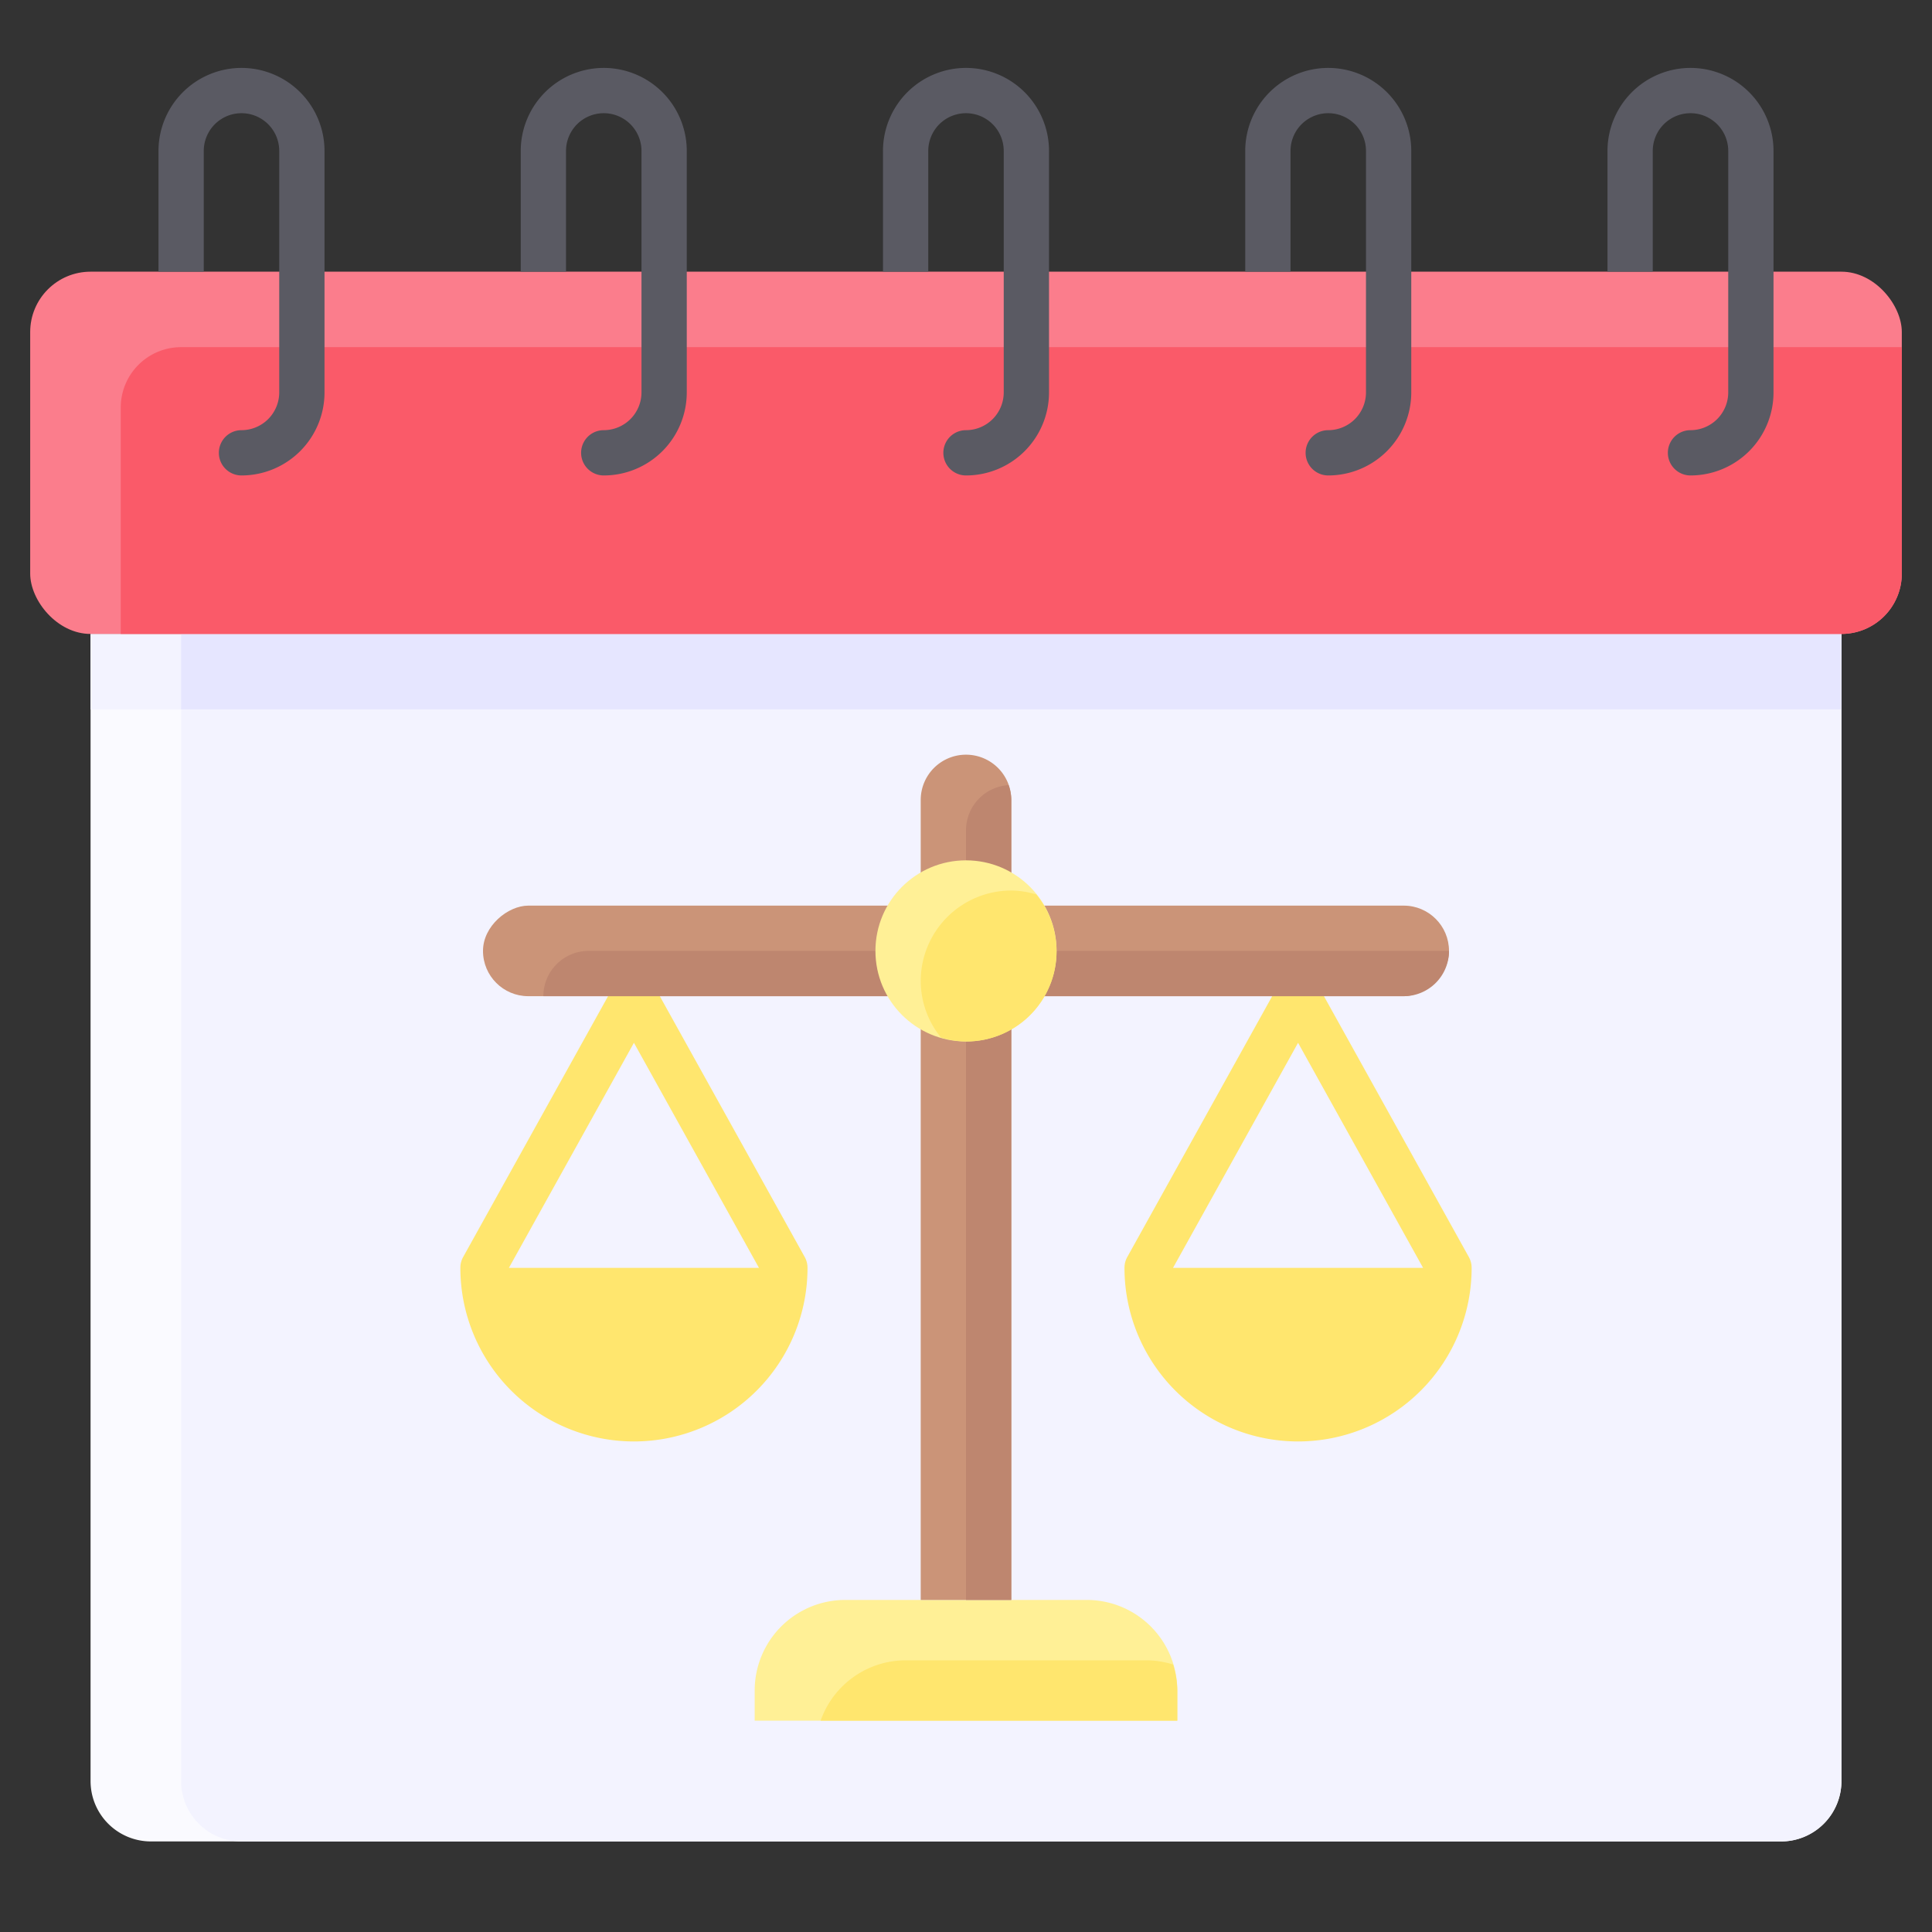 <svg id="Flat" height="512" viewBox="0 0 64 64" width="512" xmlns="http://www.w3.org/2000/svg"><rect x="0" y="0" width="64" height="64" fill="#333333" stroke="none"/><path d="m3 21h58a0 0 0 0 1 0 0v38a2 2 0 0 1 -2 2h-54a2 2 0 0 1 -2-2v-38a0 0 0 0 1 0 0z" fill="#fafaff"/><path d="m6 21h55a0 0 0 0 1 0 0v38a2 2 0 0 1 -2 2h-51a2 2 0 0 1 -2-2v-38a0 0 0 0 1 0 0z" fill="#f3f3ff"/><path d="m3 21h58v2.5h-58z" fill="#f3f3ff"/><path d="m6 21h55v2.5h-55z" fill="#e6e6ff"/><rect fill="#fb7d8c" height="12" rx="2" width="62" x="1" y="9"/><path d="m6 11.5a2 2 0 0 0 -2 2v7.5h57a2 2 0 0 0 2-2v-7.5z" fill="#fa5a69"/><g fill="#5a5a63"><path d="m32 2.25a2.752 2.752 0 0 0 -2.75 2.75v4h1.5v-4a1.25 1.25 0 0 1 2.5 0v8a1.252 1.252 0 0 1 -1.25 1.25.75.75 0 0 0 0 1.5 2.752 2.752 0 0 0 2.75-2.75v-8a2.752 2.752 0 0 0 -2.75-2.75z"/><path d="m56 2.25a2.752 2.752 0 0 0 -2.75 2.75v4h1.5v-4a1.25 1.25 0 0 1 2.5 0v8a1.252 1.252 0 0 1 -1.25 1.25.75.75 0 0 0 0 1.5 2.752 2.752 0 0 0 2.75-2.75v-8a2.752 2.752 0 0 0 -2.75-2.75z"/><path d="m44 2.25a2.752 2.752 0 0 0 -2.75 2.75v4h1.5v-4a1.25 1.25 0 0 1 2.5 0v8a1.252 1.252 0 0 1 -1.25 1.25.75.75 0 0 0 0 1.5 2.752 2.752 0 0 0 2.75-2.75v-8a2.752 2.752 0 0 0 -2.75-2.75z"/><path d="m8 2.25a2.752 2.752 0 0 0 -2.75 2.75v4h1.5v-4a1.25 1.25 0 0 1 2.5 0v8a1.252 1.252 0 0 1 -1.25 1.25.75.75 0 0 0 0 1.5 2.752 2.752 0 0 0 2.75-2.75v-8a2.752 2.752 0 0 0 -2.75-2.75z"/><path d="m20 2.25a2.752 2.752 0 0 0 -2.75 2.75v4h1.5v-4a1.25 1.25 0 0 1 2.5 0v8a1.252 1.252 0 0 1 -1.25 1.25.75.75 0 0 0 0 1.5 2.752 2.752 0 0 0 2.75-2.75v-8a2.752 2.752 0 0 0 -2.75-2.75z"/></g><path d="m28 53h8a3 3 0 0 1 3 3v1a0 0 0 0 1 0 0h-14a0 0 0 0 1 0 0v-1a3 3 0 0 1 3-3z" fill="#fff096"/><path d="m30 55a2.99 2.99 0 0 0 -2.816 2h11.816v-1a2.983 2.983 0 0 0 -.14-.86 2.983 2.983 0 0 0 -.86-.14z" fill="#ffe66e"/><path d="m48.655 41.636-5-9a.778.778 0 0 0 -1.31 0l-5 9a.735.735 0 0 0 -.095.364 5.75 5.75 0 0 0 11.5 0 .735.735 0 0 0 -.095-.364zm-5.655-7.092 4.142 7.456h-8.284z" fill="#ffe66e"/><path d="m15.25 42a5.75 5.75 0 0 0 11.5 0 .735.735 0 0 0 -.095-.364l-5-9a.778.778 0 0 0 -1.31 0l-5 9a.735.735 0 0 0 -.095.364zm9.892 0h-8.284l4.142-7.456z" fill="#ffe66e"/><rect fill="#cb9478" height="32" rx="1.5" transform="matrix(0 -1 1 0 .5 63.5)" width="3" x="30.5" y="15.5"/><path d="m48 31.5h-28.5a1.5 1.5 0 0 0 -1.5 1.5h28.5a1.5 1.5 0 0 0 1.5-1.5z" fill="#be866f"/><path d="m32 25a1.5 1.5 0 0 1 1.5 1.5v26.5a0 0 0 0 1 0 0h-3a0 0 0 0 1 0 0v-26.5a1.5 1.5 0 0 1 1.5-1.5z" fill="#cb9478"/><path d="m32 27.5v25.5h1.5v-26.5a1.483 1.483 0 0 0 -.089-.491 1.5 1.5 0 0 0 -1.411 1.491z" fill="#be866f"/><circle cx="32" cy="31.5" fill="#fff096" r="3"/><path d="m30.5 32.5a2.972 2.972 0 0 0 .671 1.869 2.951 2.951 0 0 0 .829.131 2.984 2.984 0 0 0 2.329-4.869 2.951 2.951 0 0 0 -.829-.131 3 3 0 0 0 -3 3z" fill="#ffe66e"/></svg>